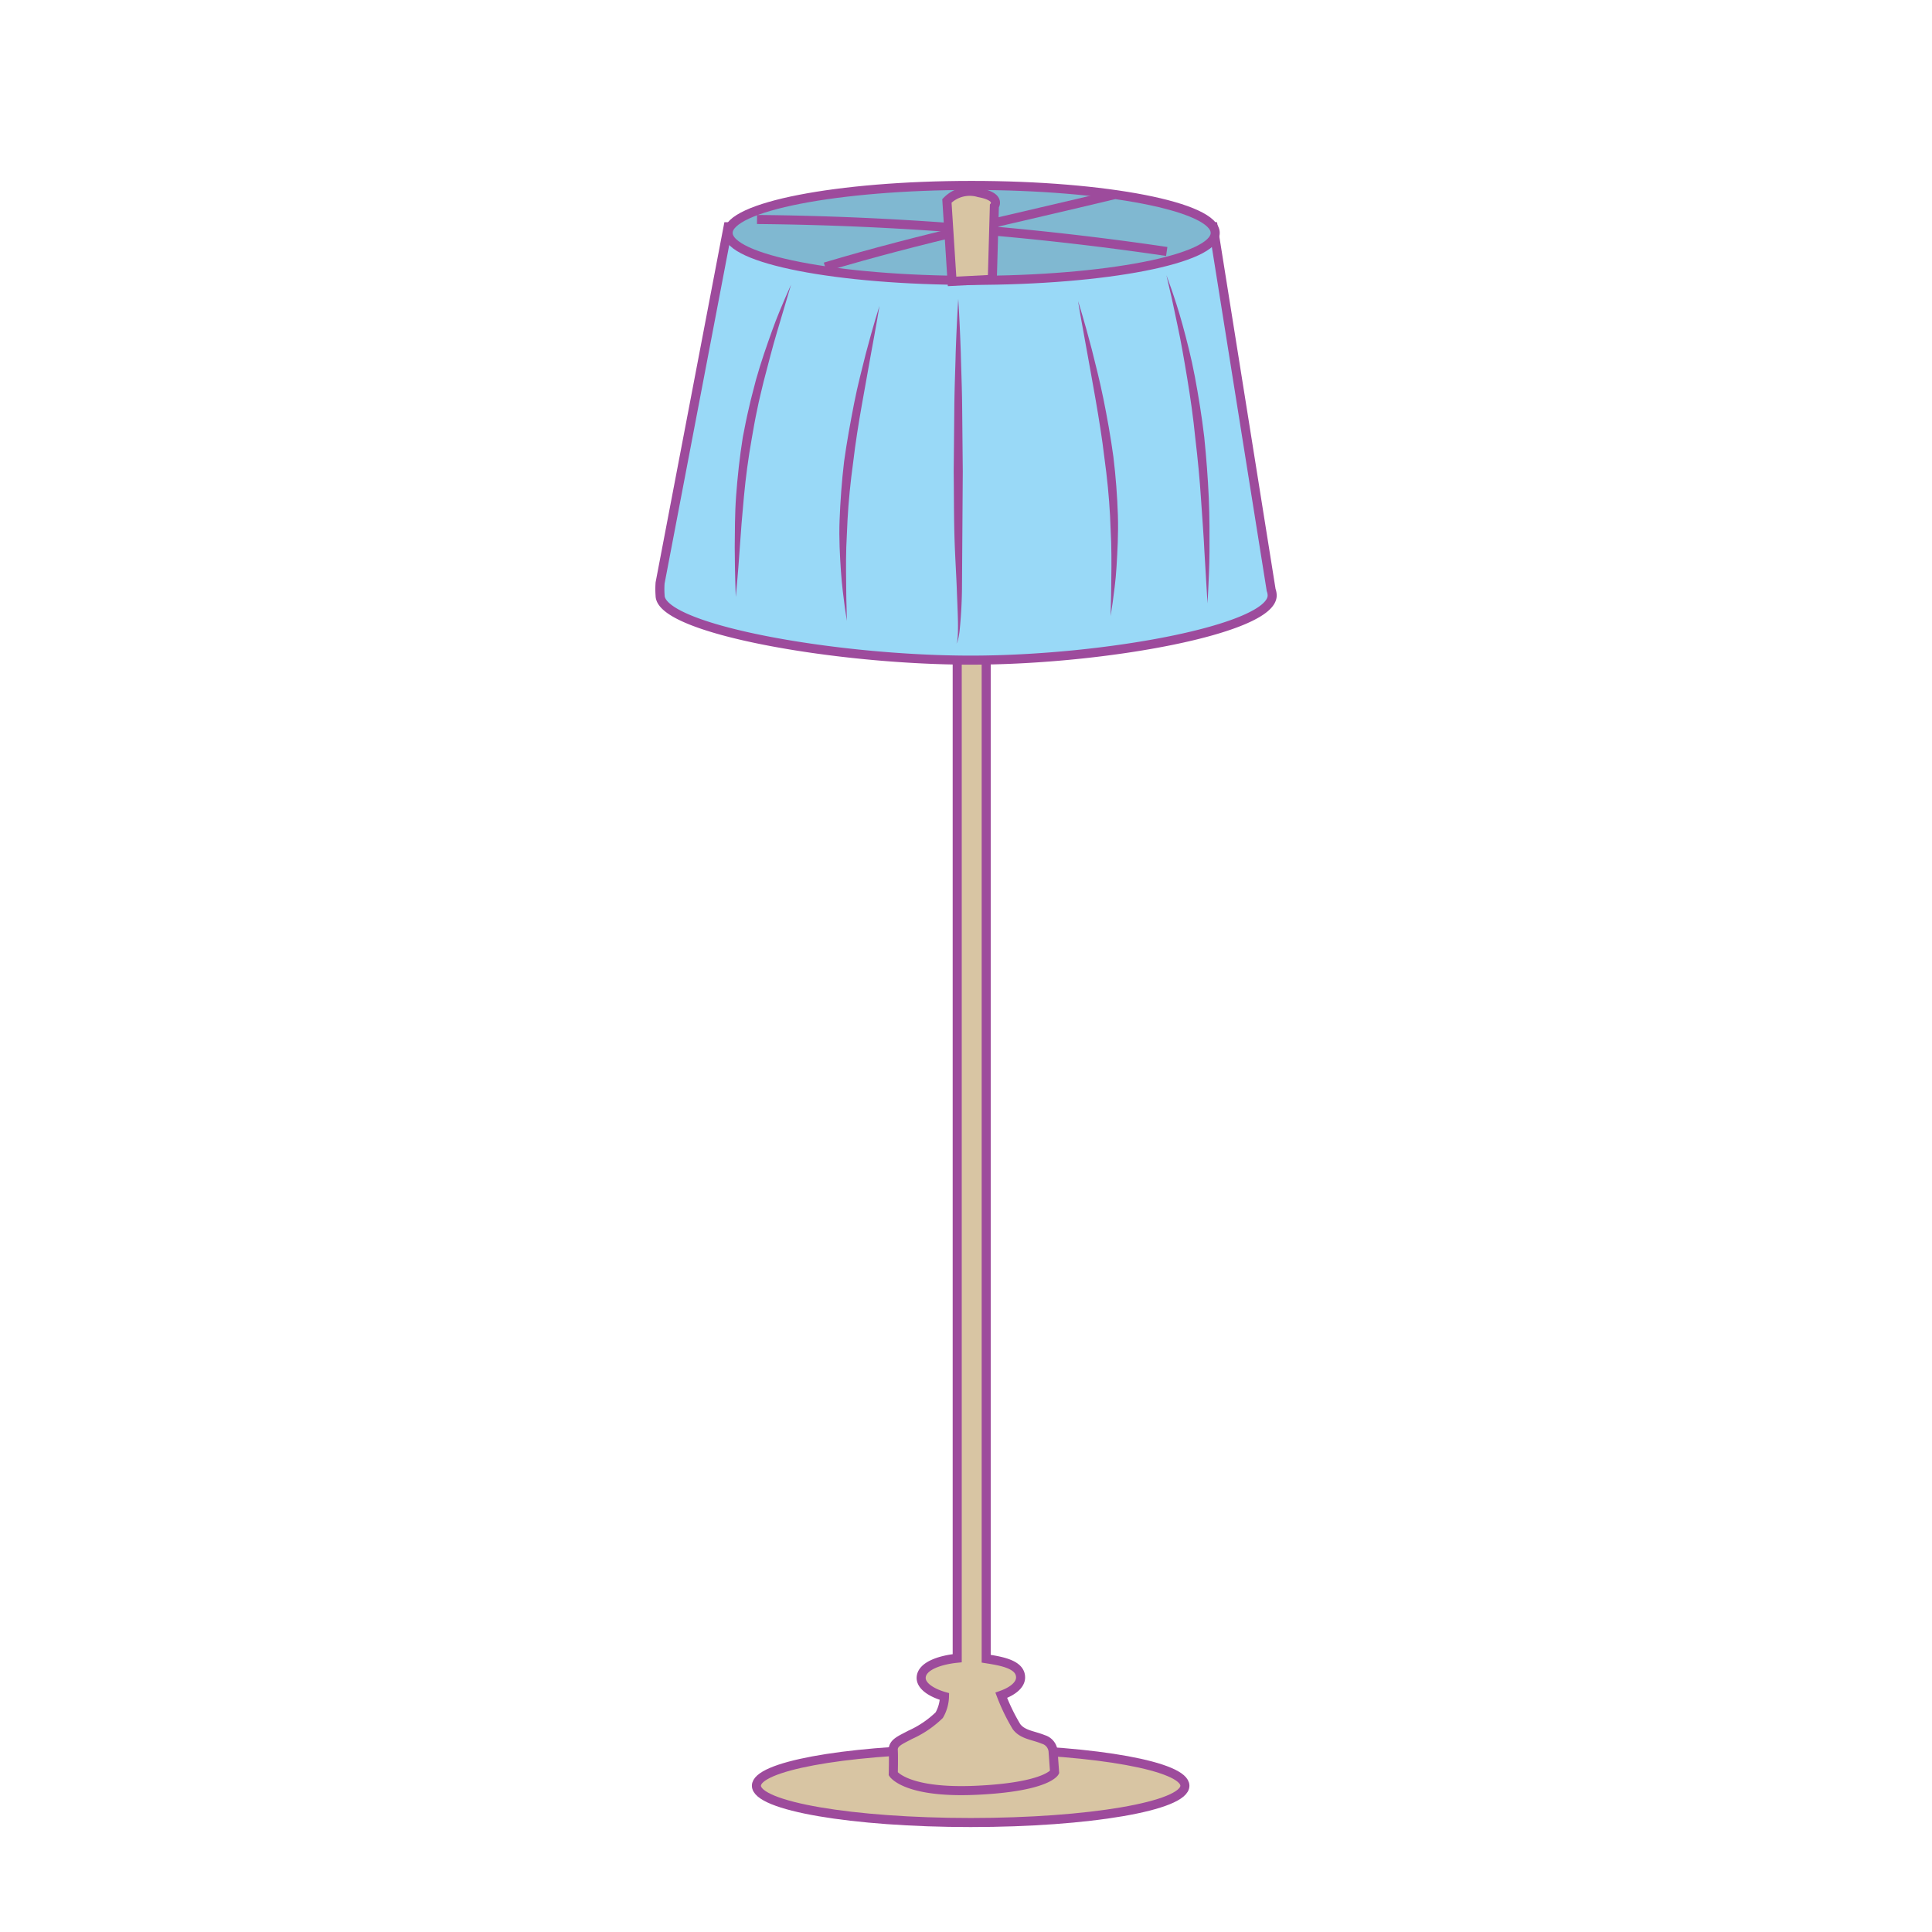 <svg id="word" xmlns="http://www.w3.org/2000/svg" viewBox="0 0 160 160"><defs><style>.cls-1{fill:#d8c5a3;}.cls-1,.cls-2,.cls-3,.cls-4{stroke:#9d4b9c;stroke-width:0.75px;}.cls-2{fill:#99d9f7;}.cls-3{fill:#80b8d1;}.cls-4{fill:none;}.cls-5{fill:#9d4b9c;}</style></defs><path class="cls-1" d="M78.836,144.854c-9.072.136-16.193,1.441-16.193,3.033,0,1.682,7.945,3.046,17.743,3.046s17.742-1.364,17.742-3.046c0-1.612-7.3-2.929-16.536-3.035"/><path class="cls-1" d="M87.209,145a1.136,1.136,0,0,0-.816-.951c-.816-.34-1.7-.374-2.21-1.054a16.327,16.327,0,0,1-1.263-2.6c.975-.342,1.606-.878,1.6-1.481,0-1.089-1.605-1.35-2.848-1.546V48.927h-2.4v88.4c-1.391.138-2.926.628-2.984,1.586-.04.667.771,1.253,1.929,1.584a3.257,3.257,0,0,1-.433,1.544,8.368,8.368,0,0,1-2.414,1.632c-.748.408-1.427.645-1.393,1.257s0,1.972,0,1.972,1.053,1.632,6.9,1.36,6.459-1.5,6.459-1.5Z"/><line class="cls-1" x1="82.021" y1="26.308" x2="79.089" y2="26.308"/><path class="cls-2" d="M105.271,48.861l-4.8-30.086H60.3L54.667,48.269a6.891,6.891,0,0,0,0,1.046c0,2.78,14.578,5.355,25.717,5.355s24.972-2.575,24.972-5.355A1.36,1.36,0,0,0,105.271,48.861Z"/><path class="cls-3" d="M100.639,19.288c0,2.171-9.03,3.931-20.169,3.931S60.3,21.459,60.3,19.288s9.03-3.932,20.17-3.932S100.639,17.117,100.639,19.288Z"/><path class="cls-4" d="M62.693,18.177a247.964,247.964,0,0,1,33.93,2.649"/><path class="cls-4" d="M92.264,16.126c-8.06,1.945-16.07,3.622-23.93,5.982"/><path class="cls-1" d="M78.846,23.305l-.427-6.667a2.641,2.641,0,0,1,2.649-.683c1.88.341,1.282,1.111,1.282,1.111l-.171,6.068Z"/><path class="cls-5" d="M65.511,23.578,64.336,27.54c-.356,1.184-.707,2.583-1.1,4.074-.171.751-.379,1.521-.531,2.315-.172.79-.312,1.6-.451,2.407-.289,1.614-.5,3.243-.644,4.778s-.263,2.973-.341,4.209c-.169,2.473-.335,4.122-.335,4.122s-.075-1.654-.087-4.137c.017-1.24,0-2.693.115-4.247s.29-3.208.554-4.852c.157-.818.316-1.635.507-2.431.171-.8.4-1.574.585-2.33.421-1.5.907-2.869,1.325-4.04s.833-2.122,1.116-2.787Z"/><path class="cls-5" d="M79.359,24.758s.119,1.786.21,4.466c.031,1.34.1,2.9.114,4.578l.05,5.247c-.024,3.572-.048,7.144-.067,9.823-.02,1.342-.106,2.462-.183,3.243a5.914,5.914,0,0,1-.153.9.524.524,0,0,1-.143.287.511.511,0,0,0,.1-.3,8.149,8.149,0,0,0,.047-.9c.017-.779-.046-1.893-.093-3.23s-.155-2.9-.2-4.573-.039-3.465-.059-5.254l.05-5.247c.014-1.675.084-3.238.114-4.578C79.239,26.544,79.359,24.758,79.359,24.758Z"/><path class="cls-5" d="M96.6,22.794l.4,1.115c.243.71.591,1.733.931,2.981s.724,2.71,1.022,4.3.576,3.295.778,5.01c.173,1.717.306,3.438.376,5.052s.062,3.124.057,4.414-.072,2.367-.1,3.119L100,49.968l-.255-4.291c-.057-1.287-.181-2.784-.285-4.386s-.268-3.308-.471-5.006c-.166-1.7-.411-3.4-.673-4.98s-.518-3.059-.791-4.316-.475-2.309-.662-3.04Z"/><path class="cls-5" d="M72.835,25.33s-.069.407-.189,1.12-.311,1.724-.531,2.941-.471,2.632-.742,4.151-.529,3.138-.72,4.766c-.224,1.624-.386,3.254-.467,4.788l-.1,2.213c-.021.7-.025,1.371-.021,1.988.015,1.231.015,2.263.044,2.983l.024,1.135-.169-1.123c-.089-.716-.239-1.741-.321-2.979s-.173-2.689-.112-4.244.178-3.21.374-4.857c.227-1.642.529-3.27.825-4.791s.672-2.919.969-4.121C72.328,26.9,72.835,25.33,72.835,25.33Z"/><path class="cls-5" d="M89.28,24.938s.507,1.572,1.13,3.97c.3,1.2.662,2.6.97,4.121s.6,3.149.825,4.791c.2,1.647.324,3.3.374,4.857s-.041,3.006-.112,4.244-.232,2.263-.321,2.979l-.17,1.123L92,49.888c.028-.72.029-1.752.044-2.983,0-.617,0-1.284-.021-1.988L91.929,42.7c-.081-1.534-.243-3.164-.467-4.788-.191-1.628-.458-3.248-.72-4.766S90.217,30.214,90,29l-.532-2.941Z"/></svg>